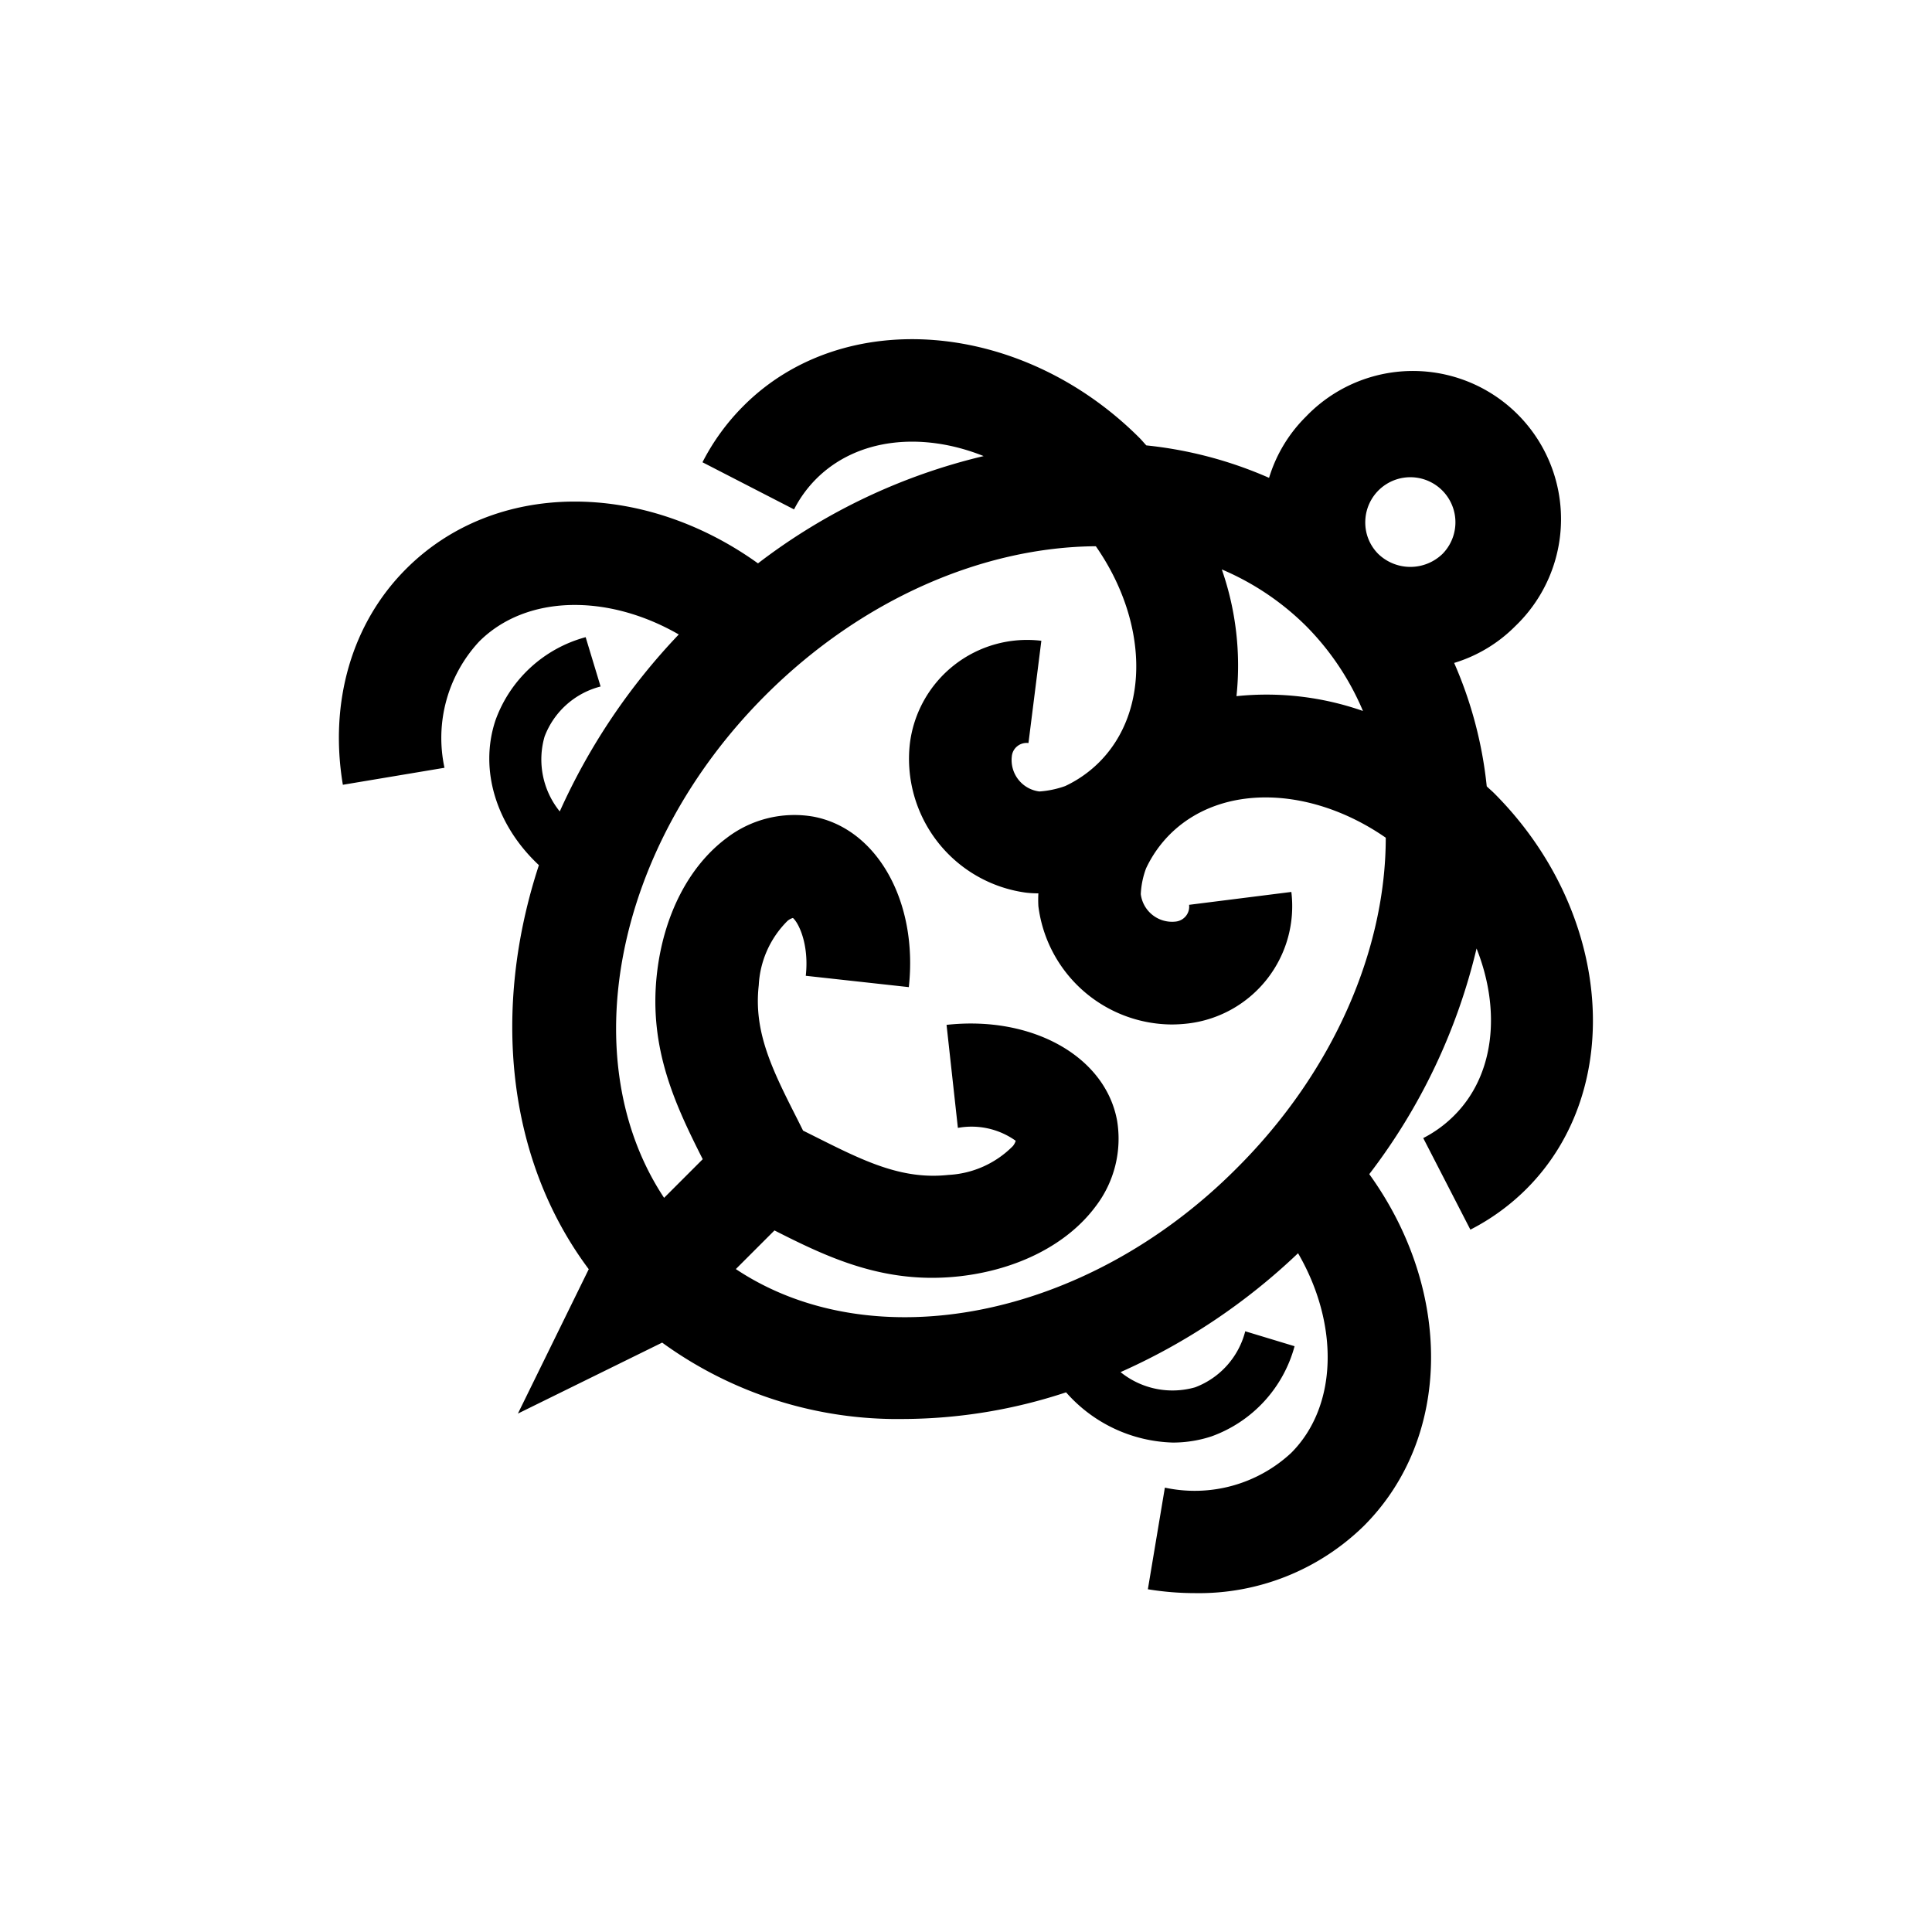 <svg xmlns="http://www.w3.org/2000/svg" viewBox="0 0 150 150"><title>Koru-honu-bold</title><g id="Koru_Honu" data-name="Koru Honu"><path d="M116,61.58c-.19-.19-.39-.35-.57-.53a32,32,0,0,0-2.53-9.58,11.31,11.31,0,0,0,4.76-2.87h0A11.5,11.5,0,1,0,101.4,32.34a11.31,11.31,0,0,0-2.87,4.76A31.74,31.74,0,0,0,89,34.58c-.18-.19-.34-.39-.53-.58-9.16-9.16-23-10.27-30.76-2.47a17.35,17.35,0,0,0-3.17,4.36l7.11,3.66a9.47,9.47,0,0,1,1.72-2.37c3.18-3.18,8.23-3.68,13-1.77a46.39,46.39,0,0,0-17.52,8.33c-9-6.46-20.42-6.47-27.31.42-4.21,4.2-6,10.32-4.92,16.77l7.89-1.32a11,11,0,0,1,2.69-9.8c3.66-3.66,10-3.72,15.5-.55A49,49,0,0,0,43.46,63a6.41,6.41,0,0,1-1.18-5.81,6.32,6.32,0,0,1,4.35-3.89l-1.16-3.83a10.29,10.29,0,0,0-7,6.45c-1.3,3.89.1,8.2,3.37,11.25-3.67,11.2-2.5,22.85,3.87,31.37l-5.5,11.21,11.2-5.51a31.09,31.09,0,0,0,18.78,5.93,40.61,40.61,0,0,0,12.58-2.07A11.45,11.45,0,0,0,91.06,112a9.58,9.58,0,0,0,3-.48,10.29,10.29,0,0,0,6.45-7l-3.83-1.16a6.32,6.32,0,0,1-3.89,4.35A6.41,6.41,0,0,1,87,106.53a48.55,48.55,0,0,0,13.78-9.23c3.18,5.47,3.12,11.85-.54,15.51a11,11,0,0,1-9.8,2.69l-1.32,7.89a22.74,22.74,0,0,0,3.65.3,18.3,18.3,0,0,0,13.12-5.22c6.89-6.89,6.88-18.35.42-27.31a46.39,46.39,0,0,0,8.33-17.52c1.91,4.81,1.41,9.86-1.77,13a9.47,9.47,0,0,1-2.37,1.72l3.66,7.11a17.35,17.35,0,0,0,4.36-3.17C126.27,84.54,125.16,70.74,116,61.58ZM106,40.47A3.5,3.5,0,1,1,112,43h0a3.59,3.59,0,0,1-5,0h0A3.45,3.45,0,0,1,106,40.47ZM101.4,48.6a20.86,20.86,0,0,1,4.42,6.6A22.66,22.66,0,0,0,96,54.05a22.67,22.67,0,0,0-1.14-9.84A20.83,20.83,0,0,1,101.4,48.6ZM57.13,98.53l3-3c3.66,1.86,7.47,3.68,12.24,3.68a19.55,19.55,0,0,0,2.13-.12c4.53-.51,8.38-2.49,10.56-5.42A8.64,8.64,0,0,0,86.73,87c-.92-5-6.61-8.16-13.24-7.43l.88,8a5.89,5.89,0,0,1,4.49,1,1.19,1.19,0,0,1-.22.41,7.58,7.58,0,0,1-5,2.24c-3.66.4-6.64-1.11-10.41-3l-.88-.44-.44-.88c-1.91-3.77-3.42-6.74-3-10.41a7.58,7.58,0,0,1,2.24-5,1.19,1.19,0,0,1,.41-.22c.45.38,1.27,2.06,1,4.49l8,.88c.73-6.63-2.46-12.32-7.43-13.24a8.64,8.64,0,0,0-6.71,1.66c-2.93,2.18-4.91,6-5.42,10.57-.64,5.79,1.44,10.17,3.56,14.37l-3,3c-7-10.56-4-27.14,7.85-39,7.55-7.55,17-11.53,25.67-11.59,4,5.74,4.28,12.76.25,16.78a9.36,9.36,0,0,1-2.63,1.84,7.48,7.48,0,0,1-2,.42,2.46,2.46,0,0,1-2.14-2.75,1.13,1.13,0,0,1,.43-.77,1.16,1.16,0,0,1,.86-.24l1-7.94a9.17,9.17,0,0,0-10.21,8A10.49,10.49,0,0,0,79.62,69.3a8,8,0,0,0,1,.06h0a8.73,8.73,0,0,0,0,1,10.5,10.5,0,0,0,10.36,9.18,11.13,11.13,0,0,0,1.28-.08,9.17,9.17,0,0,0,8-10.21l-7.94,1a1.16,1.16,0,0,1-.24.86,1.18,1.18,0,0,1-.79.44,2.45,2.45,0,0,1-2.72-2.13,6.56,6.56,0,0,1,.41-2,9.36,9.36,0,0,1,1.84-2.63c4-4,11-3.75,16.77.25,0,8.62-4,18.12-11.58,25.67C84.27,102.5,67.69,105.57,57.13,98.53Z"/></g></svg>